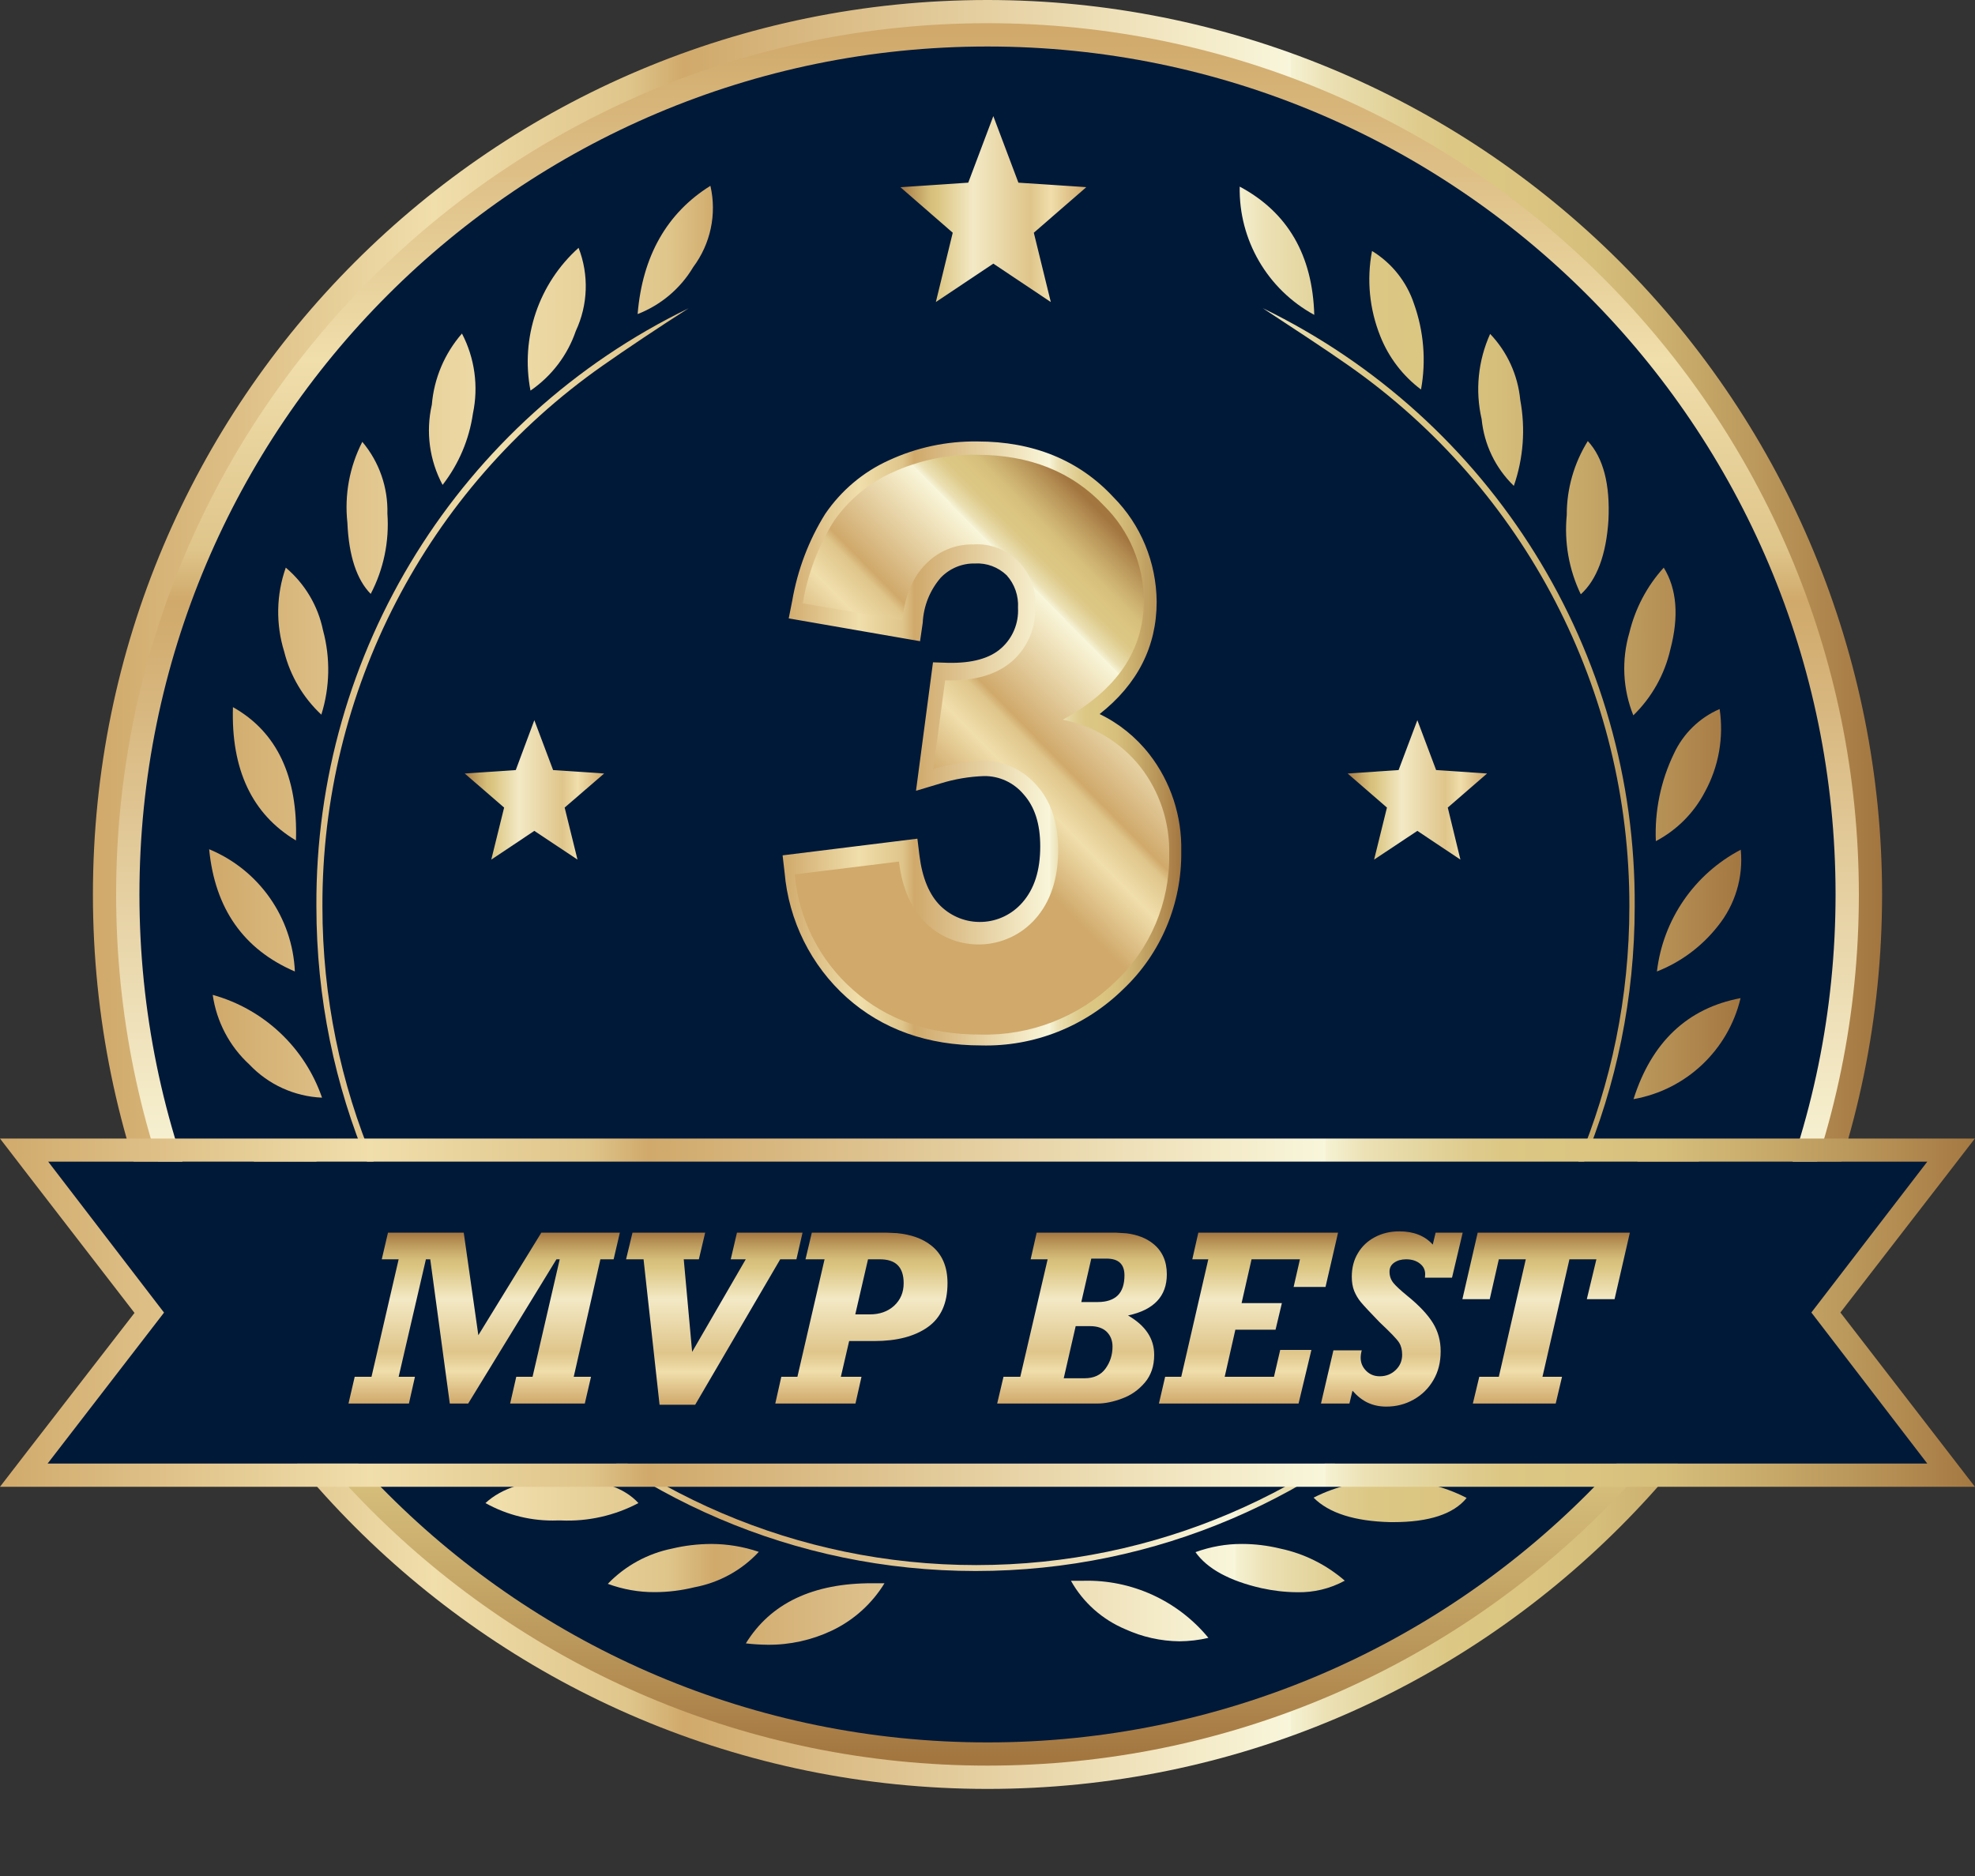 <?xml version="1.0" encoding="UTF-8"?>
<svg width="20px" height="19px" viewBox="0 0 20 19" version="1.1" xmlns="http://www.w3.org/2000/svg" xmlns:xlink="http://www.w3.org/1999/xlink">
    <rect x="0" y="0" width="20" height="19" fill="#333333" stroke="none"/>
    <title>Group</title>
    <defs>
        <linearGradient x1="-0.022%" y1="50.003%" x2="99.983%" y2="50.003%" id="linearGradient-1">
            <stop stop-color="#D0A96B" offset="0%"></stop>
            <stop stop-color="#F0DEAB" offset="19%"></stop>
            <stop stop-color="#DFC58A" offset="30%"></stop>
            <stop stop-color="#D0A96B" offset="33%"></stop>
            <stop stop-color="#F3E9C5" offset="61%"></stop>
            <stop stop-color="#F8F6DB" offset="67%"></stop>
            <stop stop-color="#F5F2D3" offset="67%"></stop>
            <stop stop-color="#ECE1B5" offset="69%"></stop>
            <stop stop-color="#E4D59E" offset="72%"></stop>
            <stop stop-color="#DFCC8E" offset="74%"></stop>
            <stop stop-color="#DCC784" offset="76%"></stop>
            <stop stop-color="#DBC581" offset="80%"></stop>
            <stop stop-color="#D6BE7B" offset="84%"></stop>
            <stop stop-color="#C8AB6B" offset="89%"></stop>
            <stop stop-color="#B28B51" offset="96%"></stop>
            <stop stop-color="#A37640" offset="100%"></stop>
        </linearGradient>
        <linearGradient x1="49.98%" y1="0.001%" x2="49.98%" y2="100.005%" id="linearGradient-2">
            <stop stop-color="#D0A96B" offset="0%"></stop>
            <stop stop-color="#F0DEAB" offset="19%"></stop>
            <stop stop-color="#DFC58A" offset="30%"></stop>
            <stop stop-color="#D0A96B" offset="33%"></stop>
            <stop stop-color="#F3E9C5" offset="61%"></stop>
            <stop stop-color="#F8F6DB" offset="67%"></stop>
            <stop stop-color="#F5F2D3" offset="67%"></stop>
            <stop stop-color="#ECE1B5" offset="69%"></stop>
            <stop stop-color="#E4D59E" offset="72%"></stop>
            <stop stop-color="#DFCC8E" offset="74%"></stop>
            <stop stop-color="#DCC784" offset="76%"></stop>
            <stop stop-color="#DBC581" offset="80%"></stop>
            <stop stop-color="#D6BE7B" offset="84%"></stop>
            <stop stop-color="#C8AB6B" offset="89%"></stop>
            <stop stop-color="#B28B51" offset="96%"></stop>
            <stop stop-color="#A37640" offset="100%"></stop>
        </linearGradient>
        <linearGradient x1="-3183.228%" y1="50.086%" x2="410.737%" y2="50.086%" id="linearGradient-3">
            <stop stop-color="#D0A96B" offset="0%"></stop>
            <stop stop-color="#F0DEAB" offset="19%"></stop>
            <stop stop-color="#DFC58A" offset="30%"></stop>
            <stop stop-color="#D0A96B" offset="33%"></stop>
            <stop stop-color="#F3E9C5" offset="61%"></stop>
            <stop stop-color="#F8F6DB" offset="67%"></stop>
            <stop stop-color="#F5F2D3" offset="67%"></stop>
            <stop stop-color="#ECE1B5" offset="69%"></stop>
            <stop stop-color="#E4D59E" offset="72%"></stop>
            <stop stop-color="#DFCC8E" offset="74%"></stop>
            <stop stop-color="#DCC784" offset="76%"></stop>
            <stop stop-color="#DBC581" offset="80%"></stop>
            <stop stop-color="#D6BE7B" offset="84%"></stop>
            <stop stop-color="#C8AB6B" offset="89%"></stop>
            <stop stop-color="#B28B51" offset="96%"></stop>
            <stop stop-color="#A37640" offset="100%"></stop>
        </linearGradient>
        <linearGradient x1="-2211.317%" y1="50%" x2="130.707%" y2="50%" id="linearGradient-4">
            <stop stop-color="#D0A96B" offset="0%"></stop>
            <stop stop-color="#F0DEAB" offset="19%"></stop>
            <stop stop-color="#DFC58A" offset="30%"></stop>
            <stop stop-color="#D0A96B" offset="33%"></stop>
            <stop stop-color="#F3E9C5" offset="61%"></stop>
            <stop stop-color="#F8F6DB" offset="67%"></stop>
            <stop stop-color="#F5F2D3" offset="67%"></stop>
            <stop stop-color="#ECE1B5" offset="69%"></stop>
            <stop stop-color="#E4D59E" offset="72%"></stop>
            <stop stop-color="#DFCC8E" offset="74%"></stop>
            <stop stop-color="#DCC784" offset="76%"></stop>
            <stop stop-color="#DBC581" offset="80%"></stop>
            <stop stop-color="#D6BE7B" offset="84%"></stop>
            <stop stop-color="#C8AB6B" offset="89%"></stop>
            <stop stop-color="#B28B51" offset="96%"></stop>
            <stop stop-color="#A37640" offset="100%"></stop>
        </linearGradient>
        <linearGradient x1="-2757.871%" y1="50%" x2="227.835%" y2="50%" id="linearGradient-5">
            <stop stop-color="#D0A96B" offset="0%"></stop>
            <stop stop-color="#F0DEAB" offset="19%"></stop>
            <stop stop-color="#DFC58A" offset="30%"></stop>
            <stop stop-color="#D0A96B" offset="33%"></stop>
            <stop stop-color="#F3E9C5" offset="61%"></stop>
            <stop stop-color="#F8F6DB" offset="67%"></stop>
            <stop stop-color="#F5F2D3" offset="67%"></stop>
            <stop stop-color="#ECE1B5" offset="69%"></stop>
            <stop stop-color="#E4D59E" offset="72%"></stop>
            <stop stop-color="#DFCC8E" offset="74%"></stop>
            <stop stop-color="#DCC784" offset="76%"></stop>
            <stop stop-color="#DBC581" offset="80%"></stop>
            <stop stop-color="#D6BE7B" offset="84%"></stop>
            <stop stop-color="#C8AB6B" offset="89%"></stop>
            <stop stop-color="#B28B51" offset="96%"></stop>
            <stop stop-color="#A37640" offset="100%"></stop>
        </linearGradient>
        <linearGradient x1="-1716.169%" y1="50%" x2="99.901%" y2="50%" id="linearGradient-6">
            <stop stop-color="#D0A96B" offset="0%"></stop>
            <stop stop-color="#F0DEAB" offset="19%"></stop>
            <stop stop-color="#DFC58A" offset="30%"></stop>
            <stop stop-color="#D0A96B" offset="33%"></stop>
            <stop stop-color="#F3E9C5" offset="61%"></stop>
            <stop stop-color="#F8F6DB" offset="67%"></stop>
            <stop stop-color="#F5F2D3" offset="67%"></stop>
            <stop stop-color="#ECE1B5" offset="69%"></stop>
            <stop stop-color="#E4D59E" offset="72%"></stop>
            <stop stop-color="#DFCC8E" offset="74%"></stop>
            <stop stop-color="#DCC784" offset="76%"></stop>
            <stop stop-color="#DBC581" offset="80%"></stop>
            <stop stop-color="#D6BE7B" offset="84%"></stop>
            <stop stop-color="#C8AB6B" offset="89%"></stop>
            <stop stop-color="#B28B51" offset="96%"></stop>
            <stop stop-color="#A37640" offset="100%"></stop>
        </linearGradient>
        <linearGradient x1="-2133.755%" y1="49.857%" x2="683.692%" y2="49.857%" id="linearGradient-7">
            <stop stop-color="#D0A96B" offset="0%"></stop>
            <stop stop-color="#F0DEAB" offset="19%"></stop>
            <stop stop-color="#DFC58A" offset="30%"></stop>
            <stop stop-color="#D0A96B" offset="33%"></stop>
            <stop stop-color="#F3E9C5" offset="61%"></stop>
            <stop stop-color="#F8F6DB" offset="67%"></stop>
            <stop stop-color="#F5F2D3" offset="67%"></stop>
            <stop stop-color="#ECE1B5" offset="69%"></stop>
            <stop stop-color="#E4D59E" offset="72%"></stop>
            <stop stop-color="#DFCC8E" offset="74%"></stop>
            <stop stop-color="#DCC784" offset="76%"></stop>
            <stop stop-color="#DBC581" offset="80%"></stop>
            <stop stop-color="#D6BE7B" offset="84%"></stop>
            <stop stop-color="#C8AB6B" offset="89%"></stop>
            <stop stop-color="#B28B51" offset="96%"></stop>
            <stop stop-color="#A37640" offset="100%"></stop>
        </linearGradient>
        <linearGradient x1="-1382.912%" y1="49.949%" x2="672.641%" y2="49.949%" id="linearGradient-8">
            <stop stop-color="#D0A96B" offset="0%"></stop>
            <stop stop-color="#F0DEAB" offset="19%"></stop>
            <stop stop-color="#DFC58A" offset="30%"></stop>
            <stop stop-color="#D0A96B" offset="33%"></stop>
            <stop stop-color="#F3E9C5" offset="61%"></stop>
            <stop stop-color="#F8F6DB" offset="67%"></stop>
            <stop stop-color="#F5F2D3" offset="67%"></stop>
            <stop stop-color="#ECE1B5" offset="69%"></stop>
            <stop stop-color="#E4D59E" offset="72%"></stop>
            <stop stop-color="#DFCC8E" offset="74%"></stop>
            <stop stop-color="#DCC784" offset="76%"></stop>
            <stop stop-color="#DBC581" offset="80%"></stop>
            <stop stop-color="#D6BE7B" offset="84%"></stop>
            <stop stop-color="#C8AB6B" offset="89%"></stop>
            <stop stop-color="#B28B51" offset="96%"></stop>
            <stop stop-color="#A37640" offset="100%"></stop>
        </linearGradient>
        <linearGradient x1="-2829.98%" y1="49.652%" x2="586.154%" y2="49.652%" id="linearGradient-9">
            <stop stop-color="#D0A96B" offset="0%"></stop>
            <stop stop-color="#F0DEAB" offset="19%"></stop>
            <stop stop-color="#DFC58A" offset="30%"></stop>
            <stop stop-color="#D0A96B" offset="33%"></stop>
            <stop stop-color="#F3E9C5" offset="61%"></stop>
            <stop stop-color="#F8F6DB" offset="67%"></stop>
            <stop stop-color="#F5F2D3" offset="67%"></stop>
            <stop stop-color="#ECE1B5" offset="69%"></stop>
            <stop stop-color="#E4D59E" offset="72%"></stop>
            <stop stop-color="#DFCC8E" offset="74%"></stop>
            <stop stop-color="#DCC784" offset="76%"></stop>
            <stop stop-color="#DBC581" offset="80%"></stop>
            <stop stop-color="#D6BE7B" offset="84%"></stop>
            <stop stop-color="#C8AB6B" offset="89%"></stop>
            <stop stop-color="#B28B51" offset="96%"></stop>
            <stop stop-color="#A37640" offset="100%"></stop>
        </linearGradient>
        <linearGradient x1="-1116.167%" y1="49.919%" x2="125.589%" y2="49.919%" id="linearGradient-10">
            <stop stop-color="#D0A96B" offset="0%"></stop>
            <stop stop-color="#F0DEAB" offset="19%"></stop>
            <stop stop-color="#DFC58A" offset="30%"></stop>
            <stop stop-color="#D0A96B" offset="33%"></stop>
            <stop stop-color="#F3E9C5" offset="61%"></stop>
            <stop stop-color="#F8F6DB" offset="67%"></stop>
            <stop stop-color="#F5F2D3" offset="67%"></stop>
            <stop stop-color="#ECE1B5" offset="69%"></stop>
            <stop stop-color="#E4D59E" offset="72%"></stop>
            <stop stop-color="#DFCC8E" offset="74%"></stop>
            <stop stop-color="#DCC784" offset="76%"></stop>
            <stop stop-color="#DBC581" offset="80%"></stop>
            <stop stop-color="#D6BE7B" offset="84%"></stop>
            <stop stop-color="#C8AB6B" offset="89%"></stop>
            <stop stop-color="#B28B51" offset="96%"></stop>
            <stop stop-color="#A37640" offset="100%"></stop>
        </linearGradient>
        <linearGradient x1="-387.512%" y1="49.675%" x2="718.112%" y2="49.675%" id="linearGradient-11">
            <stop stop-color="#D0A96B" offset="0%"></stop>
            <stop stop-color="#F0DEAB" offset="19%"></stop>
            <stop stop-color="#DFC58A" offset="30%"></stop>
            <stop stop-color="#D0A96B" offset="33%"></stop>
            <stop stop-color="#F3E9C5" offset="61%"></stop>
            <stop stop-color="#F8F6DB" offset="67%"></stop>
            <stop stop-color="#F5F2D3" offset="67%"></stop>
            <stop stop-color="#ECE1B5" offset="69%"></stop>
            <stop stop-color="#E4D59E" offset="72%"></stop>
            <stop stop-color="#DFCC8E" offset="74%"></stop>
            <stop stop-color="#DCC784" offset="76%"></stop>
            <stop stop-color="#DBC581" offset="80%"></stop>
            <stop stop-color="#D6BE7B" offset="84%"></stop>
            <stop stop-color="#C8AB6B" offset="89%"></stop>
            <stop stop-color="#B28B51" offset="96%"></stop>
            <stop stop-color="#A37640" offset="100%"></stop>
        </linearGradient>
        <linearGradient x1="-8.168%" y1="50.005%" x2="108.077%" y2="50.005%" id="linearGradient-12">
            <stop stop-color="#D0A96B" offset="0%"></stop>
            <stop stop-color="#F0DEAB" offset="19%"></stop>
            <stop stop-color="#DFC58A" offset="30%"></stop>
            <stop stop-color="#D0A96B" offset="33%"></stop>
            <stop stop-color="#F3E9C5" offset="61%"></stop>
            <stop stop-color="#F8F6DB" offset="67%"></stop>
            <stop stop-color="#F5F2D3" offset="67%"></stop>
            <stop stop-color="#ECE1B5" offset="69%"></stop>
            <stop stop-color="#E4D59E" offset="72%"></stop>
            <stop stop-color="#DFCC8E" offset="74%"></stop>
            <stop stop-color="#DCC784" offset="76%"></stop>
            <stop stop-color="#DBC581" offset="80%"></stop>
            <stop stop-color="#D6BE7B" offset="84%"></stop>
            <stop stop-color="#C8AB6B" offset="89%"></stop>
            <stop stop-color="#B28B51" offset="96%"></stop>
            <stop stop-color="#A37640" offset="100%"></stop>
        </linearGradient>
        <linearGradient x1="-264.217%" y1="50.135%" x2="750.481%" y2="50.135%" id="linearGradient-13">
            <stop stop-color="#D0A96B" offset="0%"></stop>
            <stop stop-color="#F0DEAB" offset="19%"></stop>
            <stop stop-color="#DFC58A" offset="30%"></stop>
            <stop stop-color="#D0A96B" offset="33%"></stop>
            <stop stop-color="#F3E9C5" offset="61%"></stop>
            <stop stop-color="#F8F6DB" offset="67%"></stop>
            <stop stop-color="#F5F2D3" offset="67%"></stop>
            <stop stop-color="#ECE1B5" offset="69%"></stop>
            <stop stop-color="#E4D59E" offset="72%"></stop>
            <stop stop-color="#DFCC8E" offset="74%"></stop>
            <stop stop-color="#DCC784" offset="76%"></stop>
            <stop stop-color="#DBC581" offset="80%"></stop>
            <stop stop-color="#D6BE7B" offset="84%"></stop>
            <stop stop-color="#C8AB6B" offset="89%"></stop>
            <stop stop-color="#B28B51" offset="96%"></stop>
            <stop stop-color="#A37640" offset="100%"></stop>
        </linearGradient>
        <linearGradient x1="-118.929%" y1="50.043%" x2="916.607%" y2="50.043%" id="linearGradient-14">
            <stop stop-color="#D0A96B" offset="0%"></stop>
            <stop stop-color="#F0DEAB" offset="19%"></stop>
            <stop stop-color="#DFC58A" offset="30%"></stop>
            <stop stop-color="#D0A96B" offset="33%"></stop>
            <stop stop-color="#F3E9C5" offset="61%"></stop>
            <stop stop-color="#F8F6DB" offset="67%"></stop>
            <stop stop-color="#F5F2D3" offset="67%"></stop>
            <stop stop-color="#ECE1B5" offset="69%"></stop>
            <stop stop-color="#E4D59E" offset="72%"></stop>
            <stop stop-color="#DFCC8E" offset="74%"></stop>
            <stop stop-color="#DCC784" offset="76%"></stop>
            <stop stop-color="#DBC581" offset="80%"></stop>
            <stop stop-color="#D6BE7B" offset="84%"></stop>
            <stop stop-color="#C8AB6B" offset="89%"></stop>
            <stop stop-color="#B28B51" offset="96%"></stop>
            <stop stop-color="#A37640" offset="100%"></stop>
        </linearGradient>
        <linearGradient x1="-626.801%" y1="50.487%" x2="487.32%" y2="50.487%" id="linearGradient-15">
            <stop stop-color="#D0A96B" offset="0%"></stop>
            <stop stop-color="#F0DEAB" offset="19%"></stop>
            <stop stop-color="#DFC58A" offset="30%"></stop>
            <stop stop-color="#D0A96B" offset="33%"></stop>
            <stop stop-color="#F3E9C5" offset="61%"></stop>
            <stop stop-color="#F8F6DB" offset="67%"></stop>
            <stop stop-color="#F5F2D3" offset="67%"></stop>
            <stop stop-color="#ECE1B5" offset="69%"></stop>
            <stop stop-color="#E4D59E" offset="72%"></stop>
            <stop stop-color="#DFCC8E" offset="74%"></stop>
            <stop stop-color="#DCC784" offset="76%"></stop>
            <stop stop-color="#DBC581" offset="80%"></stop>
            <stop stop-color="#D6BE7B" offset="84%"></stop>
            <stop stop-color="#C8AB6B" offset="89%"></stop>
            <stop stop-color="#B28B51" offset="96%"></stop>
            <stop stop-color="#A37640" offset="100%"></stop>
        </linearGradient>
        <linearGradient x1="-180.829%" y1="49.972%" x2="820.725%" y2="49.972%" id="linearGradient-16">
            <stop stop-color="#D0A96B" offset="0%"></stop>
            <stop stop-color="#F0DEAB" offset="19%"></stop>
            <stop stop-color="#DFC58A" offset="30%"></stop>
            <stop stop-color="#D0A96B" offset="33%"></stop>
            <stop stop-color="#F3E9C5" offset="61%"></stop>
            <stop stop-color="#F8F6DB" offset="67%"></stop>
            <stop stop-color="#F5F2D3" offset="67%"></stop>
            <stop stop-color="#ECE1B5" offset="69%"></stop>
            <stop stop-color="#E4D59E" offset="72%"></stop>
            <stop stop-color="#DFCC8E" offset="74%"></stop>
            <stop stop-color="#DCC784" offset="76%"></stop>
            <stop stop-color="#DBC581" offset="80%"></stop>
            <stop stop-color="#D6BE7B" offset="84%"></stop>
            <stop stop-color="#C8AB6B" offset="89%"></stop>
            <stop stop-color="#B28B51" offset="96%"></stop>
            <stop stop-color="#A37640" offset="100%"></stop>
        </linearGradient>
        <linearGradient x1="-1331.235%" y1="50%" x2="100.617%" y2="50%" id="linearGradient-17">
            <stop stop-color="#D0A96B" offset="0%"></stop>
            <stop stop-color="#F0DEAB" offset="19%"></stop>
            <stop stop-color="#DFC58A" offset="30%"></stop>
            <stop stop-color="#D0A96B" offset="33%"></stop>
            <stop stop-color="#F3E9C5" offset="61%"></stop>
            <stop stop-color="#F8F6DB" offset="67%"></stop>
            <stop stop-color="#F5F2D3" offset="67%"></stop>
            <stop stop-color="#ECE1B5" offset="69%"></stop>
            <stop stop-color="#E4D59E" offset="72%"></stop>
            <stop stop-color="#DFCC8E" offset="74%"></stop>
            <stop stop-color="#DCC784" offset="76%"></stop>
            <stop stop-color="#DBC581" offset="80%"></stop>
            <stop stop-color="#D6BE7B" offset="84%"></stop>
            <stop stop-color="#C8AB6B" offset="89%"></stop>
            <stop stop-color="#B28B51" offset="96%"></stop>
            <stop stop-color="#A37640" offset="100%"></stop>
        </linearGradient>
        <linearGradient x1="-943.881%" y1="50.901%" x2="164.914%" y2="50.901%" id="linearGradient-18">
            <stop stop-color="#D0A96B" offset="0%"></stop>
            <stop stop-color="#F0DEAB" offset="19%"></stop>
            <stop stop-color="#DFC58A" offset="30%"></stop>
            <stop stop-color="#D0A96B" offset="33%"></stop>
            <stop stop-color="#F3E9C5" offset="61%"></stop>
            <stop stop-color="#F8F6DB" offset="67%"></stop>
            <stop stop-color="#F5F2D3" offset="67%"></stop>
            <stop stop-color="#ECE1B5" offset="69%"></stop>
            <stop stop-color="#E4D59E" offset="72%"></stop>
            <stop stop-color="#DFCC8E" offset="74%"></stop>
            <stop stop-color="#DCC784" offset="76%"></stop>
            <stop stop-color="#DBC581" offset="80%"></stop>
            <stop stop-color="#D6BE7B" offset="84%"></stop>
            <stop stop-color="#C8AB6B" offset="89%"></stop>
            <stop stop-color="#B28B51" offset="96%"></stop>
            <stop stop-color="#A37640" offset="100%"></stop>
        </linearGradient>
        <linearGradient x1="-660.885%" y1="49.973%" x2="365.487%" y2="49.973%" id="linearGradient-19">
            <stop stop-color="#D0A96B" offset="0%"></stop>
            <stop stop-color="#F0DEAB" offset="19%"></stop>
            <stop stop-color="#DFC58A" offset="30%"></stop>
            <stop stop-color="#D0A96B" offset="33%"></stop>
            <stop stop-color="#F3E9C5" offset="61%"></stop>
            <stop stop-color="#F8F6DB" offset="67%"></stop>
            <stop stop-color="#F5F2D3" offset="67%"></stop>
            <stop stop-color="#ECE1B5" offset="69%"></stop>
            <stop stop-color="#E4D59E" offset="72%"></stop>
            <stop stop-color="#DFCC8E" offset="74%"></stop>
            <stop stop-color="#DCC784" offset="76%"></stop>
            <stop stop-color="#DBC581" offset="80%"></stop>
            <stop stop-color="#D6BE7B" offset="84%"></stop>
            <stop stop-color="#C8AB6B" offset="89%"></stop>
            <stop stop-color="#B28B51" offset="96%"></stop>
            <stop stop-color="#A37640" offset="100%"></stop>
        </linearGradient>
        <linearGradient x1="-722.107%" y1="49.94%" x2="279.447%" y2="49.94%" id="linearGradient-20">
            <stop stop-color="#D0A96B" offset="0%"></stop>
            <stop stop-color="#F0DEAB" offset="19%"></stop>
            <stop stop-color="#DFC58A" offset="30%"></stop>
            <stop stop-color="#D0A96B" offset="33%"></stop>
            <stop stop-color="#F3E9C5" offset="61%"></stop>
            <stop stop-color="#F8F6DB" offset="67%"></stop>
            <stop stop-color="#F5F2D3" offset="67%"></stop>
            <stop stop-color="#ECE1B5" offset="69%"></stop>
            <stop stop-color="#E4D59E" offset="72%"></stop>
            <stop stop-color="#DFCC8E" offset="74%"></stop>
            <stop stop-color="#DCC784" offset="76%"></stop>
            <stop stop-color="#DBC581" offset="80%"></stop>
            <stop stop-color="#D6BE7B" offset="84%"></stop>
            <stop stop-color="#C8AB6B" offset="89%"></stop>
            <stop stop-color="#B28B51" offset="96%"></stop>
            <stop stop-color="#A37640" offset="100%"></stop>
        </linearGradient>
        <linearGradient x1="-817.542%" y1="49.86%" x2="215.227%" y2="49.86%" id="linearGradient-21">
            <stop stop-color="#D0A96B" offset="0%"></stop>
            <stop stop-color="#F0DEAB" offset="19%"></stop>
            <stop stop-color="#DFC58A" offset="30%"></stop>
            <stop stop-color="#D0A96B" offset="33%"></stop>
            <stop stop-color="#F3E9C5" offset="61%"></stop>
            <stop stop-color="#F8F6DB" offset="67%"></stop>
            <stop stop-color="#F5F2D3" offset="67%"></stop>
            <stop stop-color="#ECE1B5" offset="69%"></stop>
            <stop stop-color="#E4D59E" offset="72%"></stop>
            <stop stop-color="#DFCC8E" offset="74%"></stop>
            <stop stop-color="#DCC784" offset="76%"></stop>
            <stop stop-color="#DBC581" offset="80%"></stop>
            <stop stop-color="#D6BE7B" offset="84%"></stop>
            <stop stop-color="#C8AB6B" offset="89%"></stop>
            <stop stop-color="#B28B51" offset="96%"></stop>
            <stop stop-color="#A37640" offset="100%"></stop>
        </linearGradient>
        <linearGradient x1="-3.628%" y1="50%" x2="1398.791%" y2="50%" id="linearGradient-22">
            <stop stop-color="#D0A96B" offset="0%"></stop>
            <stop stop-color="#F0DEAB" offset="19%"></stop>
            <stop stop-color="#DFC58A" offset="30%"></stop>
            <stop stop-color="#D0A96B" offset="33%"></stop>
            <stop stop-color="#F3E9C5" offset="61%"></stop>
            <stop stop-color="#F8F6DB" offset="67%"></stop>
            <stop stop-color="#F5F2D3" offset="67%"></stop>
            <stop stop-color="#ECE1B5" offset="69%"></stop>
            <stop stop-color="#E4D59E" offset="72%"></stop>
            <stop stop-color="#DFCC8E" offset="74%"></stop>
            <stop stop-color="#DCC784" offset="76%"></stop>
            <stop stop-color="#DBC581" offset="80%"></stop>
            <stop stop-color="#D6BE7B" offset="84%"></stop>
            <stop stop-color="#C8AB6B" offset="89%"></stop>
            <stop stop-color="#B28B51" offset="96%"></stop>
            <stop stop-color="#A37640" offset="100%"></stop>
        </linearGradient>
        <linearGradient x1="-472.173%" y1="50%" x2="2814.82%" y2="50%" id="linearGradient-23">
            <stop stop-color="#D0A96B" offset="0%"></stop>
            <stop stop-color="#F0DEAB" offset="19%"></stop>
            <stop stop-color="#DFC58A" offset="30%"></stop>
            <stop stop-color="#D0A96B" offset="33%"></stop>
            <stop stop-color="#F3E9C5" offset="61%"></stop>
            <stop stop-color="#F8F6DB" offset="67%"></stop>
            <stop stop-color="#F5F2D3" offset="67%"></stop>
            <stop stop-color="#ECE1B5" offset="69%"></stop>
            <stop stop-color="#E4D59E" offset="72%"></stop>
            <stop stop-color="#DFCC8E" offset="74%"></stop>
            <stop stop-color="#DCC784" offset="76%"></stop>
            <stop stop-color="#DBC581" offset="80%"></stop>
            <stop stop-color="#D6BE7B" offset="84%"></stop>
            <stop stop-color="#C8AB6B" offset="89%"></stop>
            <stop stop-color="#B28B51" offset="96%"></stop>
            <stop stop-color="#A37640" offset="100%"></stop>
        </linearGradient>
        <linearGradient x1="-138.771%" y1="49.955%" x2="2923.666%" y2="49.955%" id="linearGradient-24">
            <stop stop-color="#D0A96B" offset="0%"></stop>
            <stop stop-color="#F0DEAB" offset="19%"></stop>
            <stop stop-color="#DFC58A" offset="30%"></stop>
            <stop stop-color="#D0A96B" offset="33%"></stop>
            <stop stop-color="#F3E9C5" offset="61%"></stop>
            <stop stop-color="#F8F6DB" offset="67%"></stop>
            <stop stop-color="#F5F2D3" offset="67%"></stop>
            <stop stop-color="#ECE1B5" offset="69%"></stop>
            <stop stop-color="#E4D59E" offset="72%"></stop>
            <stop stop-color="#DFCC8E" offset="74%"></stop>
            <stop stop-color="#DCC784" offset="76%"></stop>
            <stop stop-color="#DBC581" offset="80%"></stop>
            <stop stop-color="#D6BE7B" offset="84%"></stop>
            <stop stop-color="#C8AB6B" offset="89%"></stop>
            <stop stop-color="#B28B51" offset="96%"></stop>
            <stop stop-color="#A37640" offset="100%"></stop>
        </linearGradient>
        <linearGradient x1="-333.955%" y1="49.957%" x2="3380.877%" y2="49.957%" id="linearGradient-25">
            <stop stop-color="#D0A96B" offset="0%"></stop>
            <stop stop-color="#F0DEAB" offset="19%"></stop>
            <stop stop-color="#DFC58A" offset="30%"></stop>
            <stop stop-color="#D0A96B" offset="33%"></stop>
            <stop stop-color="#F3E9C5" offset="61%"></stop>
            <stop stop-color="#F8F6DB" offset="67%"></stop>
            <stop stop-color="#F5F2D3" offset="67%"></stop>
            <stop stop-color="#ECE1B5" offset="69%"></stop>
            <stop stop-color="#E4D59E" offset="72%"></stop>
            <stop stop-color="#DFCC8E" offset="74%"></stop>
            <stop stop-color="#DCC784" offset="76%"></stop>
            <stop stop-color="#DBC581" offset="80%"></stop>
            <stop stop-color="#D6BE7B" offset="84%"></stop>
            <stop stop-color="#C8AB6B" offset="89%"></stop>
            <stop stop-color="#B28B51" offset="96%"></stop>
            <stop stop-color="#A37640" offset="100%"></stop>
        </linearGradient>
        <linearGradient x1="-549.404%" y1="49.954%" x2="2089.986%" y2="49.954%" id="linearGradient-26">
            <stop stop-color="#D0A96B" offset="0%"></stop>
            <stop stop-color="#F0DEAB" offset="19%"></stop>
            <stop stop-color="#DFC58A" offset="30%"></stop>
            <stop stop-color="#D0A96B" offset="33%"></stop>
            <stop stop-color="#F3E9C5" offset="61%"></stop>
            <stop stop-color="#F8F6DB" offset="67%"></stop>
            <stop stop-color="#F5F2D3" offset="67%"></stop>
            <stop stop-color="#ECE1B5" offset="69%"></stop>
            <stop stop-color="#E4D59E" offset="72%"></stop>
            <stop stop-color="#DFCC8E" offset="74%"></stop>
            <stop stop-color="#DCC784" offset="76%"></stop>
            <stop stop-color="#DBC581" offset="80%"></stop>
            <stop stop-color="#D6BE7B" offset="84%"></stop>
            <stop stop-color="#C8AB6B" offset="89%"></stop>
            <stop stop-color="#B28B51" offset="96%"></stop>
            <stop stop-color="#A37640" offset="100%"></stop>
        </linearGradient>
        <linearGradient x1="-569.637%" y1="49.949%" x2="1465.685%" y2="49.949%" id="linearGradient-27">
            <stop stop-color="#D0A96B" offset="0%"></stop>
            <stop stop-color="#F0DEAB" offset="19%"></stop>
            <stop stop-color="#DFC58A" offset="30%"></stop>
            <stop stop-color="#D0A96B" offset="33%"></stop>
            <stop stop-color="#F3E9C5" offset="61%"></stop>
            <stop stop-color="#F8F6DB" offset="67%"></stop>
            <stop stop-color="#F5F2D3" offset="67%"></stop>
            <stop stop-color="#ECE1B5" offset="69%"></stop>
            <stop stop-color="#E4D59E" offset="72%"></stop>
            <stop stop-color="#DFCC8E" offset="74%"></stop>
            <stop stop-color="#DCC784" offset="76%"></stop>
            <stop stop-color="#DBC581" offset="80%"></stop>
            <stop stop-color="#D6BE7B" offset="84%"></stop>
            <stop stop-color="#C8AB6B" offset="89%"></stop>
            <stop stop-color="#B28B51" offset="96%"></stop>
            <stop stop-color="#A37640" offset="100%"></stop>
        </linearGradient>
        <linearGradient x1="-0.462%" y1="49.946%" x2="1786.595%" y2="49.946%" id="linearGradient-28">
            <stop stop-color="#D0A96B" offset="0%"></stop>
            <stop stop-color="#F0DEAB" offset="19%"></stop>
            <stop stop-color="#DFC58A" offset="30%"></stop>
            <stop stop-color="#D0A96B" offset="33%"></stop>
            <stop stop-color="#F3E9C5" offset="61%"></stop>
            <stop stop-color="#F8F6DB" offset="67%"></stop>
            <stop stop-color="#F5F2D3" offset="67%"></stop>
            <stop stop-color="#ECE1B5" offset="69%"></stop>
            <stop stop-color="#E4D59E" offset="72%"></stop>
            <stop stop-color="#DFCC8E" offset="74%"></stop>
            <stop stop-color="#DCC784" offset="76%"></stop>
            <stop stop-color="#DBC581" offset="80%"></stop>
            <stop stop-color="#D6BE7B" offset="84%"></stop>
            <stop stop-color="#C8AB6B" offset="89%"></stop>
            <stop stop-color="#B28B51" offset="96%"></stop>
            <stop stop-color="#A37640" offset="100%"></stop>
        </linearGradient>
        <linearGradient x1="-26.168%" y1="50.081%" x2="1178.193%" y2="50.081%" id="linearGradient-29">
            <stop stop-color="#D0A96B" offset="0%"></stop>
            <stop stop-color="#F0DEAB" offset="19%"></stop>
            <stop stop-color="#DFC58A" offset="30%"></stop>
            <stop stop-color="#D0A96B" offset="33%"></stop>
            <stop stop-color="#F3E9C5" offset="61%"></stop>
            <stop stop-color="#F8F6DB" offset="67%"></stop>
            <stop stop-color="#F5F2D3" offset="67%"></stop>
            <stop stop-color="#ECE1B5" offset="69%"></stop>
            <stop stop-color="#E4D59E" offset="72%"></stop>
            <stop stop-color="#DFCC8E" offset="74%"></stop>
            <stop stop-color="#DCC784" offset="76%"></stop>
            <stop stop-color="#DBC581" offset="80%"></stop>
            <stop stop-color="#D6BE7B" offset="84%"></stop>
            <stop stop-color="#C8AB6B" offset="89%"></stop>
            <stop stop-color="#B28B51" offset="96%"></stop>
            <stop stop-color="#A37640" offset="100%"></stop>
        </linearGradient>
        <linearGradient x1="-37.999%" y1="50.05%" x2="2383.043%" y2="50.05%" id="linearGradient-30">
            <stop stop-color="#D0A96B" offset="0%"></stop>
            <stop stop-color="#F0DEAB" offset="19%"></stop>
            <stop stop-color="#DFC58A" offset="30%"></stop>
            <stop stop-color="#D0A96B" offset="33%"></stop>
            <stop stop-color="#F3E9C5" offset="61%"></stop>
            <stop stop-color="#F8F6DB" offset="67%"></stop>
            <stop stop-color="#F5F2D3" offset="67%"></stop>
            <stop stop-color="#ECE1B5" offset="69%"></stop>
            <stop stop-color="#E4D59E" offset="72%"></stop>
            <stop stop-color="#DFCC8E" offset="74%"></stop>
            <stop stop-color="#DCC784" offset="76%"></stop>
            <stop stop-color="#DBC581" offset="80%"></stop>
            <stop stop-color="#D6BE7B" offset="84%"></stop>
            <stop stop-color="#C8AB6B" offset="89%"></stop>
            <stop stop-color="#B28B51" offset="96%"></stop>
            <stop stop-color="#A37640" offset="100%"></stop>
        </linearGradient>
        <linearGradient x1="-66.54%" y1="50.318%" x2="1035.932%" y2="50.318%" id="linearGradient-31">
            <stop stop-color="#D0A96B" offset="0%"></stop>
            <stop stop-color="#F0DEAB" offset="19%"></stop>
            <stop stop-color="#DFC58A" offset="30%"></stop>
            <stop stop-color="#D0A96B" offset="33%"></stop>
            <stop stop-color="#F3E9C5" offset="61%"></stop>
            <stop stop-color="#F8F6DB" offset="67%"></stop>
            <stop stop-color="#F5F2D3" offset="67%"></stop>
            <stop stop-color="#ECE1B5" offset="69%"></stop>
            <stop stop-color="#E4D59E" offset="72%"></stop>
            <stop stop-color="#DFCC8E" offset="74%"></stop>
            <stop stop-color="#DCC784" offset="76%"></stop>
            <stop stop-color="#DBC581" offset="80%"></stop>
            <stop stop-color="#D6BE7B" offset="84%"></stop>
            <stop stop-color="#C8AB6B" offset="89%"></stop>
            <stop stop-color="#B28B51" offset="96%"></stop>
            <stop stop-color="#A37640" offset="100%"></stop>
        </linearGradient>
        <linearGradient x1="-0.022%" y1="50.003%" x2="99.983%" y2="50.003%" id="linearGradient-32">
            <stop stop-color="#D0A96B" offset="0%"></stop>
            <stop stop-color="#F0DEAB" offset="19%"></stop>
            <stop stop-color="#DFC58A" offset="30%"></stop>
            <stop stop-color="#D0A96B" offset="33%"></stop>
            <stop stop-color="#F3E9C5" offset="61%"></stop>
            <stop stop-color="#F8F6DB" offset="67%"></stop>
            <stop stop-color="#F5F2D3" offset="67%"></stop>
            <stop stop-color="#ECE1B5" offset="69%"></stop>
            <stop stop-color="#E4D59E" offset="72%"></stop>
            <stop stop-color="#DFCC8E" offset="74%"></stop>
            <stop stop-color="#DCC784" offset="76%"></stop>
            <stop stop-color="#DBC581" offset="80%"></stop>
            <stop stop-color="#D6BE7B" offset="84%"></stop>
            <stop stop-color="#C8AB6B" offset="89%"></stop>
            <stop stop-color="#B28B51" offset="96%"></stop>
            <stop stop-color="#A37640" offset="100%"></stop>
        </linearGradient>
        <linearGradient x1="100%" y1="49.938%" x2="6.74299156e-13%" y2="49.938%" id="linearGradient-33">
            <stop stop-color="#D0A96B" offset="0%"></stop>
            <stop stop-color="#F0DEAB" offset="19%"></stop>
            <stop stop-color="#DFC58A" offset="30%"></stop>
            <stop stop-color="#F3E9C5" offset="61%"></stop>
            <stop stop-color="#DBC581" offset="80%"></stop>
            <stop stop-color="#D6BE7B" offset="84%"></stop>
            <stop stop-color="#C8AB6B" offset="89%"></stop>
            <stop stop-color="#B28B51" offset="96%"></stop>
            <stop stop-color="#A37640" offset="100%"></stop>
        </linearGradient>
        <linearGradient x1="-0.022%" y1="50.003%" x2="99.983%" y2="50.003%" id="linearGradient-34">
            <stop stop-color="#D0A96B" offset="0%"></stop>
            <stop stop-color="#F0DEAB" offset="19%"></stop>
            <stop stop-color="#DFC58A" offset="30%"></stop>
            <stop stop-color="#D0A96B" offset="33%"></stop>
            <stop stop-color="#F3E9C5" offset="61%"></stop>
            <stop stop-color="#F8F6DB" offset="67%"></stop>
            <stop stop-color="#F5F2D3" offset="67%"></stop>
            <stop stop-color="#ECE1B5" offset="69%"></stop>
            <stop stop-color="#E4D59E" offset="72%"></stop>
            <stop stop-color="#DFCC8E" offset="74%"></stop>
            <stop stop-color="#DCC784" offset="76%"></stop>
            <stop stop-color="#DBC581" offset="80%"></stop>
            <stop stop-color="#D6BE7B" offset="84%"></stop>
            <stop stop-color="#C8AB6B" offset="89%"></stop>
            <stop stop-color="#B28B51" offset="96%"></stop>
            <stop stop-color="#A37640" offset="100%"></stop>
        </linearGradient>
        <linearGradient x1="35.151%" y1="54.054%" x2="69.186%" y2="2%" id="linearGradient-35">
            <stop stop-color="#D0A96B" offset="0%"></stop>
            <stop stop-color="#F0DEAB" offset="19%"></stop>
            <stop stop-color="#DFC58A" offset="30%"></stop>
            <stop stop-color="#D0A96B" offset="33%"></stop>
            <stop stop-color="#F3E9C5" offset="61%"></stop>
            <stop stop-color="#F8F6DB" offset="67%"></stop>
            <stop stop-color="#F5F2D3" offset="67%"></stop>
            <stop stop-color="#ECE1B5" offset="69%"></stop>
            <stop stop-color="#E4D59E" offset="72%"></stop>
            <stop stop-color="#DFCC8E" offset="74%"></stop>
            <stop stop-color="#DCC784" offset="76%"></stop>
            <stop stop-color="#DBC581" offset="80%"></stop>
            <stop stop-color="#D6BE7B" offset="84%"></stop>
            <stop stop-color="#C8AB6B" offset="89%"></stop>
            <stop stop-color="#B28B51" offset="96%"></stop>
            <stop stop-color="#A37640" offset="100%"></stop>
        </linearGradient>
        <linearGradient x1="50%" y1="99.938%" x2="50%" y2="-0.062%" id="linearGradient-36">
            <stop stop-color="#D0A96B" offset="0%"></stop>
            <stop stop-color="#F0DEAB" offset="19%"></stop>
            <stop stop-color="#DFC58A" offset="30%"></stop>
            <stop stop-color="#F3E9C5" offset="61%"></stop>
            <stop stop-color="#DBC581" offset="80%"></stop>
            <stop stop-color="#D6BE7B" offset="84%"></stop>
            <stop stop-color="#C8AB6B" offset="89%"></stop>
            <stop stop-color="#B28B51" offset="96%"></stop>
            <stop stop-color="#A37640" offset="100%"></stop>
        </linearGradient>
        <linearGradient x1="50%" y1="99.938%" x2="50%" y2="-0.062%" id="linearGradient-37">
            <stop stop-color="#D0A96B" offset="0%"></stop>
            <stop stop-color="#F0DEAB" offset="19%"></stop>
            <stop stop-color="#DFC58A" offset="30%"></stop>
            <stop stop-color="#F3E9C5" offset="61%"></stop>
            <stop stop-color="#DBC581" offset="80%"></stop>
            <stop stop-color="#D6BE7B" offset="84%"></stop>
            <stop stop-color="#C8AB6B" offset="89%"></stop>
            <stop stop-color="#B28B51" offset="96%"></stop>
            <stop stop-color="#A37640" offset="100%"></stop>
        </linearGradient>
        <linearGradient x1="50%" y1="99.938%" x2="50%" y2="-0.062%" id="linearGradient-38">
            <stop stop-color="#D0A96B" offset="0%"></stop>
            <stop stop-color="#F0DEAB" offset="19%"></stop>
            <stop stop-color="#DFC58A" offset="30%"></stop>
            <stop stop-color="#F3E9C5" offset="61%"></stop>
            <stop stop-color="#DBC581" offset="80%"></stop>
            <stop stop-color="#D6BE7B" offset="84%"></stop>
            <stop stop-color="#C8AB6B" offset="89%"></stop>
            <stop stop-color="#B28B51" offset="96%"></stop>
            <stop stop-color="#A37640" offset="100%"></stop>
        </linearGradient>
        <linearGradient x1="50%" y1="99.938%" x2="50%" y2="-0.062%" id="linearGradient-39">
            <stop stop-color="#D0A96B" offset="0%"></stop>
            <stop stop-color="#F0DEAB" offset="19%"></stop>
            <stop stop-color="#DFC58A" offset="30%"></stop>
            <stop stop-color="#F3E9C5" offset="61%"></stop>
            <stop stop-color="#DBC581" offset="80%"></stop>
            <stop stop-color="#D6BE7B" offset="84%"></stop>
            <stop stop-color="#C8AB6B" offset="89%"></stop>
            <stop stop-color="#B28B51" offset="96%"></stop>
            <stop stop-color="#A37640" offset="100%"></stop>
        </linearGradient>
        <linearGradient x1="50%" y1="99.938%" x2="50%" y2="-0.062%" id="linearGradient-40">
            <stop stop-color="#D0A96B" offset="0%"></stop>
            <stop stop-color="#F0DEAB" offset="19%"></stop>
            <stop stop-color="#DFC58A" offset="30%"></stop>
            <stop stop-color="#F3E9C5" offset="61%"></stop>
            <stop stop-color="#DBC581" offset="80%"></stop>
            <stop stop-color="#D6BE7B" offset="84%"></stop>
            <stop stop-color="#C8AB6B" offset="89%"></stop>
            <stop stop-color="#B28B51" offset="96%"></stop>
            <stop stop-color="#A37640" offset="100%"></stop>
        </linearGradient>
        <linearGradient x1="50%" y1="99.938%" x2="50%" y2="-0.062%" id="linearGradient-41">
            <stop stop-color="#D0A96B" offset="0%"></stop>
            <stop stop-color="#F0DEAB" offset="19%"></stop>
            <stop stop-color="#DFC58A" offset="30%"></stop>
            <stop stop-color="#F3E9C5" offset="61%"></stop>
            <stop stop-color="#DBC581" offset="80%"></stop>
            <stop stop-color="#D6BE7B" offset="84%"></stop>
            <stop stop-color="#C8AB6B" offset="89%"></stop>
            <stop stop-color="#B28B51" offset="96%"></stop>
            <stop stop-color="#A37640" offset="100%"></stop>
        </linearGradient>
        <linearGradient x1="50%" y1="99.938%" x2="50%" y2="-0.062%" id="linearGradient-42">
            <stop stop-color="#D0A96B" offset="0%"></stop>
            <stop stop-color="#F0DEAB" offset="19%"></stop>
            <stop stop-color="#DFC58A" offset="30%"></stop>
            <stop stop-color="#F3E9C5" offset="61%"></stop>
            <stop stop-color="#DBC581" offset="80%"></stop>
            <stop stop-color="#D6BE7B" offset="84%"></stop>
            <stop stop-color="#C8AB6B" offset="89%"></stop>
            <stop stop-color="#B28B51" offset="96%"></stop>
            <stop stop-color="#A37640" offset="100%"></stop>
        </linearGradient>
    </defs>
    <g id="Symbols" stroke="none" stroke-width="1" fill="none" fill-rule="evenodd">
        <g id="Icon/MVP/3-Copy" fill-rule="nonzero">
            <g id="Group">
                <path d="M19.059,9.059 C19.059,14.062 15.003,18.118 10,18.118 C4.997,18.118 0.941,14.062 0.941,9.059 C0.941,4.056 4.997,0 10,0 C12.403,0 14.707,0.954 16.406,2.653 C18.104,4.352 19.059,6.656 19.059,9.059 Z" id="Path" fill="url(#linearGradient-1)"></path>
                <path d="M18.824,9.059 C18.824,13.932 14.873,17.882 10,17.882 C5.127,17.882 1.176,13.932 1.176,9.059 C1.176,4.186 5.127,0.235 10,0.235 C14.873,0.236 18.823,4.186 18.824,9.059 Z" id="Path" fill="url(#linearGradient-2)"></path>
                <path d="M18.588,9.059 C18.588,13.802 14.743,17.647 10,17.647 C5.257,17.647 1.412,13.802 1.412,9.059 C1.412,4.316 5.257,0.471 10,0.471 C14.743,0.471 18.588,4.316 18.588,9.059 Z" id="Path" fill="#001939"></path>
                <g id="Group-4" transform="translate(2.118, 1.882)">
                    <path d="M14.17,3.388 C14.188,3.025 14.119,2.756 13.961,2.585 C13.821,2.81 13.747,3.07 13.748,3.334 C13.721,3.61 13.77,3.888 13.89,4.137 C14.053,3.989 14.147,3.737 14.17,3.388 Z" id="Path" fill="url(#linearGradient-3)"></path>
                    <path d="M14.65,6.637 C14.863,6.525 15.037,6.35 15.148,6.136 C15.287,5.881 15.339,5.586 15.296,5.299 C15.092,5.387 14.927,5.548 14.833,5.751 C14.7,6.026 14.637,6.331 14.65,6.637 Z" id="Path" fill="url(#linearGradient-4)"></path>
                    <path d="M14.797,4.695 C14.885,4.361 14.863,4.082 14.73,3.867 C14.56,4.054 14.441,4.281 14.382,4.526 C14.301,4.802 14.315,5.097 14.422,5.363 C14.609,5.181 14.739,4.949 14.797,4.695 Z" id="Path" fill="url(#linearGradient-5)"></path>
                    <path d="M14.661,7.957 C14.903,7.862 15.115,7.704 15.276,7.5 C15.453,7.282 15.537,7.003 15.51,6.724 C15.041,6.969 14.723,7.431 14.661,7.957 Z" id="Path" fill="url(#linearGradient-6)"></path>
                    <path d="M12.272,2.063 C12.325,1.773 12.3,1.473 12.201,1.195 C12.127,0.972 11.976,0.782 11.776,0.66 C11.72,0.95 11.75,1.25 11.86,1.524 C11.945,1.738 12.088,1.925 12.272,2.063 L12.272,2.063 Z" id="Path" fill="url(#linearGradient-7)"></path>
                    <path d="M11.191,1.307 C11.174,0.705 10.924,0.269 10.436,0.008 C10.425,0.548 10.717,1.049 11.191,1.307 Z" id="Path" fill="url(#linearGradient-8)"></path>
                    <path d="M13.212,3.039 C13.309,2.759 13.331,2.46 13.277,2.169 C13.253,1.918 13.146,1.682 12.972,1.5 C12.85,1.77 12.819,2.074 12.886,2.363 C12.911,2.62 13.026,2.859 13.212,3.039 Z" id="Path" fill="url(#linearGradient-9)"></path>
                    <path d="M13.945,10.495 C14.579,10.43 14.999,10.153 15.194,9.67 C14.556,9.729 14.137,10.003 13.945,10.495 Z" id="Path" fill="url(#linearGradient-10)"></path>
                    <path d="M5.435,14.762 C5.509,14.771 5.583,14.775 5.657,14.776 C5.88,14.778 6.101,14.729 6.303,14.634 C6.525,14.529 6.711,14.362 6.839,14.153 C6.798,14.153 6.758,14.153 6.719,14.153 C6.113,14.151 5.685,14.356 5.435,14.762 Z" id="Path" fill="url(#linearGradient-11)"></path>
                    <path d="M14.436,7.299 C14.452,4.722 12.987,2.365 10.669,1.239 C10.953,1.425 11.317,1.664 11.54,1.821 C13.326,3.073 14.387,5.118 14.382,7.299 C14.382,10.977 11.416,13.969 7.768,13.969 C4.121,13.969 1.147,10.977 1.147,7.299 C1.14,5.119 2.2,3.073 3.985,1.821 C4.208,1.664 4.572,1.42 4.856,1.24 C2.537,2.365 1.071,4.722 1.086,7.299 C1.086,11.01 4.081,14.029 7.762,14.029 C11.443,14.029 14.436,11.01 14.436,7.299 Z" id="Path" fill="url(#linearGradient-12)"></path>
                    <path d="M5.566,13.835 C5.41,13.782 5.247,13.755 5.082,13.755 C4.949,13.756 4.817,13.771 4.688,13.802 C4.44,13.852 4.213,13.976 4.037,14.159 C4.189,14.215 4.35,14.244 4.512,14.243 C4.647,14.243 4.782,14.226 4.913,14.194 C5.164,14.147 5.393,14.022 5.566,13.835 L5.566,13.835 Z" id="Path" fill="url(#linearGradient-13)"></path>
                    <path d="M2.584,12.207 C2.473,12.181 2.359,12.167 2.245,12.165 C2.078,12.159 1.913,12.209 1.778,12.308 C1.974,12.48 2.216,12.59 2.474,12.624 C2.574,12.642 2.676,12.652 2.778,12.652 C2.951,12.654 3.122,12.615 3.277,12.539 C3.079,12.368 2.84,12.254 2.584,12.207 Z" id="Path" fill="url(#linearGradient-14)"></path>
                    <path d="M8.85,14.128 L8.727,14.128 C8.85,14.348 9.044,14.52 9.276,14.618 C9.449,14.697 9.636,14.739 9.826,14.741 C9.925,14.74 10.023,14.729 10.119,14.706 C9.808,14.328 9.339,14.114 8.85,14.128 Z" id="Path" fill="url(#linearGradient-15)"></path>
                    <path d="M3.63,13.103 L3.574,13.103 C3.223,13.103 2.962,13.189 2.798,13.341 C3.02,13.465 3.272,13.526 3.527,13.517 L3.564,13.517 C3.836,13.529 4.107,13.468 4.347,13.341 C4.2,13.181 3.961,13.103 3.63,13.103 Z" id="Path" fill="url(#linearGradient-16)"></path>
                    <path d="M14.424,9.25 C14.957,9.156 15.383,8.754 15.508,8.227 C14.971,8.328 14.607,8.672 14.424,9.25 Z" id="Path" fill="url(#linearGradient-17)"></path>
                    <path d="M13.741,11.147 C13.52,11.244 13.333,11.406 13.206,11.611 C13.261,11.611 13.315,11.611 13.367,11.611 C13.938,11.611 14.354,11.42 14.606,11.041 C14.513,11.026 14.42,11.017 14.326,11.017 C14.124,11.018 13.925,11.062 13.741,11.147 L13.741,11.147 Z" id="Path" fill="url(#linearGradient-18)"></path>
                    <path d="M10.459,13.755 C10.299,13.754 10.139,13.783 9.988,13.838 C10.107,14.006 10.331,14.129 10.657,14.203 C10.775,14.229 10.895,14.243 11.016,14.244 C11.185,14.248 11.352,14.208 11.5,14.127 C11.313,13.965 11.089,13.853 10.847,13.802 C10.72,13.771 10.59,13.755 10.459,13.755 L10.459,13.755 Z" id="Path" fill="url(#linearGradient-19)"></path>
                    <path d="M11.184,13.286 C11.338,13.442 11.599,13.525 11.96,13.534 L11.993,13.534 C12.353,13.534 12.603,13.452 12.734,13.289 C12.495,13.165 12.228,13.104 11.959,13.113 C11.69,13.104 11.424,13.164 11.184,13.286 L11.184,13.286 Z" id="Path" fill="url(#linearGradient-20)"></path>
                    <path d="M12.91,12.216 C12.666,12.254 12.443,12.377 12.28,12.564 C12.443,12.618 12.614,12.646 12.786,12.646 C12.91,12.645 13.034,12.632 13.155,12.607 C13.403,12.577 13.629,12.45 13.783,12.254 C13.626,12.2 13.462,12.173 13.296,12.173 C13.166,12.174 13.037,12.188 12.91,12.216 L12.91,12.216 Z" id="Path" fill="url(#linearGradient-21)"></path>
                    <path d="M1.143,9.235 C0.968,8.727 0.554,8.338 0.036,8.194 C0.075,8.465 0.206,8.715 0.408,8.9 C0.6,9.103 0.864,9.223 1.143,9.235 Z" id="Path" fill="url(#linearGradient-22)"></path>
                    <path d="M2.671,2.307 C2.729,2.032 2.69,1.745 2.56,1.496 C2.384,1.698 2.277,1.95 2.255,2.217 C2.192,2.492 2.231,2.781 2.364,3.029 C2.527,2.819 2.633,2.57 2.671,2.307 Z" id="Path" fill="url(#linearGradient-23)"></path>
                    <path d="M1.136,5.356 C1.223,5.079 1.229,4.782 1.153,4.501 C1.102,4.253 0.969,4.03 0.776,3.867 C0.679,4.141 0.674,4.44 0.76,4.718 C0.821,4.962 0.952,5.184 1.136,5.356 L1.136,5.356 Z" id="Path" fill="url(#linearGradient-24)"></path>
                    <path d="M1.636,4.133 C1.767,3.883 1.825,3.601 1.805,3.32 C1.812,3.054 1.722,2.796 1.551,2.593 C1.421,2.846 1.369,3.131 1.4,3.413 C1.414,3.748 1.495,3.99 1.636,4.133 Z" id="Path" fill="url(#linearGradient-25)"></path>
                    <path d="M3.713,1.47 C3.837,1.205 3.847,0.901 3.741,0.628 C3.336,0.991 3.151,1.54 3.254,2.074 C3.468,1.927 3.629,1.716 3.713,1.47 L3.713,1.47 Z" id="Path" fill="url(#linearGradient-26)"></path>
                    <path d="M4.902,0.823 C5.078,0.587 5.142,0.287 5.076,2.38329729e-15 C4.636,0.274 4.387,0.712 4.339,1.299 C4.575,1.207 4.773,1.04 4.902,0.823 Z" id="Path" fill="url(#linearGradient-27)"></path>
                    <path d="M0.868,7.957 C0.844,7.411 0.505,6.928 5.68267447e-14,6.719 C0.058,7.32 0.349,7.734 0.868,7.957 Z" id="Path" fill="url(#linearGradient-28)"></path>
                    <path d="M0.333,9.666 C0.559,10.165 0.991,10.443 1.622,10.497 C1.392,9.987 0.959,9.707 0.333,9.666 Z" id="Path" fill="url(#linearGradient-29)"></path>
                    <path d="M0.879,6.63 C0.9,5.982 0.685,5.529 0.241,5.28 C0.221,5.911 0.435,6.365 0.879,6.63 Z" id="Path" fill="url(#linearGradient-30)"></path>
                    <path d="M2.34,11.59 C2.082,11.236 1.673,11.025 1.235,11.019 C1.133,11.019 1.032,11.028 0.933,11.048 C1.049,11.247 1.233,11.398 1.45,11.475 C1.647,11.564 1.861,11.609 2.077,11.609 C2.165,11.61 2.253,11.604 2.34,11.59 Z" id="Path" fill="url(#linearGradient-31)"></path>
                </g>
                <g id="Group-5" transform="translate(0, 11.529)">
                    <polygon id="Path" fill="#001939" points="19.529 0.235 0.471 0.235 1.651 1.765 0.476 3.294 19.529 3.294 18.355 1.764"></polygon>
                    <path d="M19.517,0.236 L18.343,1.764 L19.517,3.294 L0.482,3.294 L1.661,1.765 L0.488,0.236 L19.517,0.236 M20,0.002 L0,0.002 L0.293,0.383 L1.362,1.768 L0.293,3.149 L0,3.529 L19.999,3.529 L19.706,3.149 L18.637,1.764 L19.706,0.381 L20,0 L20,0.002 Z" id="Shape" fill="url(#linearGradient-32)"></path>
                </g>
                <polygon id="Path" fill="url(#linearGradient-33)" points="10.059 1.176 10.313 1.85 11 1.896 10.469 2.357 10.641 3.059 10.059 2.67 9.477 3.059 9.648 2.357 9.118 1.896 9.805 1.85"></polygon>
                <polygon id="Path" fill="url(#linearGradient-33)" points="5.411 7.294 5.601 7.799 6.118 7.834 5.718 8.179 5.848 8.706 5.411 8.415 4.975 8.706 5.105 8.179 4.706 7.834 5.223 7.799"></polygon>
                <polygon id="Path" fill="url(#linearGradient-33)" points="14.353 7.294 14.543 7.799 15.059 7.834 14.661 8.179 14.789 8.706 14.353 8.415 13.915 8.706 14.045 8.179 13.647 7.834 14.163 7.799"></polygon>
                <g transform="translate(6.824, 4.471)" id="badge/number1">
                    <path d="M3.111,6.117 C2.57,6.117 2.112,5.954 1.752,5.633 C1.389,5.308 1.163,4.854 1.121,4.364 L1.101,4.192 L2.466,4.023 L2.487,4.195 C2.515,4.419 2.586,4.592 2.7,4.704 C2.813,4.814 2.965,4.873 3.122,4.866 C3.278,4.86 3.425,4.789 3.529,4.67 C3.65,4.532 3.71,4.346 3.71,4.101 C3.71,3.872 3.654,3.699 3.54,3.572 C3.44,3.454 3.294,3.387 3.141,3.389 C2.992,3.394 2.844,3.419 2.702,3.463 L2.452,3.538 L2.624,2.237 L2.777,2.242 C3.018,2.247 3.2,2.198 3.317,2.092 C3.431,1.99 3.493,1.841 3.485,1.686 C3.492,1.564 3.451,1.445 3.37,1.355 C3.283,1.272 3.167,1.229 3.049,1.236 C2.919,1.233 2.794,1.285 2.703,1.379 C2.593,1.506 2.528,1.667 2.52,1.837 L2.493,2.023 L1.163,1.792 L1.198,1.616 C1.252,1.302 1.365,1.002 1.533,0.733 C1.695,0.496 1.917,0.309 2.175,0.192 C2.457,0.061 2.763,-0.004 3.073,0 C3.64,0 4.104,0.19 4.45,0.563 C4.729,0.843 4.886,1.225 4.889,1.624 C4.889,2.077 4.695,2.459 4.311,2.761 C4.507,2.855 4.68,2.995 4.815,3.168 C5.032,3.447 5.146,3.795 5.138,4.152 C5.145,4.68 4.932,5.186 4.553,5.545 C4.167,5.925 3.647,6.131 3.111,6.117 Z M1.591,4.46 C1.652,4.804 1.824,5.116 2.08,5.345 C2.379,5.617 2.749,5.75 3.211,5.75 C3.659,5.765 4.094,5.591 4.416,5.267 C4.727,4.969 4.901,4.546 4.894,4.106 C4.902,3.825 4.815,3.549 4.647,3.329 C4.481,3.114 4.246,2.968 3.985,2.918 L3.536,2.818 L3.94,2.59 C4.415,2.321 4.646,1.978 4.646,1.54 C4.645,1.226 4.522,0.925 4.305,0.707 C4.021,0.396 3.652,0.245 3.177,0.245 C2.918,0.241 2.662,0.296 2.426,0.406 C2.224,0.499 2.049,0.647 1.922,0.835 C1.81,1.016 1.729,1.214 1.683,1.423 L2.313,1.534 C2.35,1.348 2.438,1.176 2.566,1.04 C2.721,0.88 2.932,0.791 3.15,0.794 C3.36,0.783 3.565,0.865 3.713,1.02 C3.861,1.175 3.939,1.388 3.927,1.606 C3.937,1.866 3.832,2.117 3.643,2.288 C3.467,2.436 3.25,2.518 3.024,2.523 L2.96,3.014 C3.054,2.996 3.149,2.986 3.244,2.985 C3.493,2.983 3.73,3.094 3.894,3.288 C4.066,3.483 4.154,3.743 4.154,4.065 C4.154,4.401 4.063,4.676 3.885,4.881 C3.719,5.072 3.486,5.186 3.239,5.195 C2.991,5.205 2.75,5.11 2.571,4.933 C2.426,4.781 2.327,4.589 2.287,4.379 L1.591,4.46 Z" id="Shape" fill="url(#linearGradient-34)"></path>
                    <path d="M2.279,4.255 C2.313,4.527 2.404,4.736 2.552,4.879 C2.703,5.025 2.906,5.102 3.115,5.094 C3.324,5.086 3.521,4.993 3.66,4.836 C3.814,4.663 3.891,4.43 3.892,4.138 C3.892,3.861 3.818,3.641 3.67,3.479 C3.533,3.322 3.336,3.233 3.128,3.236 C2.958,3.241 2.789,3.268 2.626,3.318 L2.747,2.42 C3.042,2.428 3.269,2.363 3.426,2.225 C3.582,2.088 3.667,1.887 3.659,1.678 C3.672,1.507 3.61,1.339 3.49,1.217 C3.37,1.095 3.203,1.031 3.033,1.043 C2.853,1.039 2.68,1.11 2.554,1.239 C2.421,1.369 2.34,1.561 2.312,1.811 L1.305,1.64 C1.354,1.343 1.462,1.058 1.622,0.804 C1.772,0.589 1.977,0.42 2.214,0.313 C2.482,0.191 2.772,0.13 3.065,0.135 C3.603,0.135 4.034,0.307 4.358,0.653 C4.613,0.905 4.757,1.25 4.759,1.61 C4.759,2.117 4.485,2.519 3.938,2.818 C4.246,2.878 4.524,3.046 4.722,3.293 C4.92,3.546 5.024,3.861 5.016,4.183 C5.023,4.673 4.823,5.142 4.467,5.475 C4.101,5.83 3.608,6.021 3.101,6.007 C2.583,6.007 2.156,5.857 1.819,5.558 C1.477,5.259 1.264,4.839 1.224,4.385 L2.279,4.255 Z" id="Path" fill="url(#linearGradient-35)"></path>
                </g>
                <g id="Group-3-Copy" transform="translate(3.529, 12.471)">
                    <polygon id="Path" fill="url(#linearGradient-36)" points="0.612 1.744 0.673 1.473 0.508 1.473 0.784 0.283 0.828 0.283 1.026 1.744 1.212 1.744 2.106 0.283 2.139 0.283 1.864 1.473 1.699 1.473 1.637 1.744 2.393 1.744 2.456 1.473 2.281 1.473 2.551 0.283 2.685 0.283 2.748 0.013 1.953 0.013 1.315 1.052 1.167 0.013 0.4 0.013 0.337 0.283 0.508 0.283 0.233 1.473 0.063 1.473 0 1.744"></polygon>
                    <polygon id="Path" fill="url(#linearGradient-37)" points="3.511 1.756 4.372 0.283 4.536 0.283 4.598 0.013 3.934 0.013 3.871 0.283 4.023 0.283 3.48 1.221 3.395 0.283 3.548 0.283 3.612 0.013 2.876 0.013 2.811 0.283 2.988 0.283 3.15 1.756"></polygon>
                    <path d="M5.44,0.013 L5.553,0.018 C5.697,0.032 5.813,0.073 5.901,0.143 C6.011,0.23 6.066,0.357 6.066,0.525 C6.066,0.727 6,0.875 5.866,0.97 C5.733,1.064 5.553,1.111 5.325,1.111 L5.325,1.111 L5.07,1.111 L4.986,1.473 L5.195,1.473 L5.134,1.744 L4.322,1.744 L4.383,1.473 L4.546,1.473 L4.821,0.283 L4.628,0.283 L4.692,0.013 L5.44,0.013 Z M5.379,0.283 L5.261,0.283 L5.132,0.841 L5.28,0.841 C5.379,0.841 5.461,0.812 5.525,0.754 C5.589,0.695 5.622,0.619 5.622,0.525 C5.622,0.442 5.601,0.381 5.561,0.342 C5.521,0.302 5.46,0.283 5.379,0.283 L5.379,0.283 Z" id="Combined-Shape" fill="url(#linearGradient-38)"></path>
                    <path d="M7.767,0.013 L7.88,0.02 C7.988,0.034 8.077,0.068 8.147,0.124 C8.24,0.198 8.287,0.302 8.287,0.435 C8.287,0.657 8.156,0.796 7.894,0.852 C8.071,0.954 8.159,1.087 8.159,1.25 C8.159,1.363 8.128,1.456 8.065,1.531 C8.001,1.606 7.925,1.66 7.834,1.693 C7.744,1.727 7.66,1.744 7.582,1.744 L7.582,1.744 L6.569,1.744 L6.633,1.473 L6.803,1.473 L7.08,0.283 L6.908,0.283 L6.969,0.013 L7.767,0.013 Z M7.51,0.96 L7.364,0.96 L7.243,1.488 L7.454,1.488 C7.548,1.488 7.619,1.455 7.666,1.39 C7.713,1.325 7.737,1.251 7.737,1.167 C7.737,1.106 7.717,1.056 7.679,1.018 C7.64,0.98 7.584,0.96 7.51,0.96 L7.51,0.96 Z M7.676,0.276 L7.522,0.276 L7.421,0.716 L7.588,0.716 C7.677,0.716 7.744,0.693 7.79,0.649 C7.835,0.604 7.858,0.536 7.858,0.446 C7.858,0.332 7.798,0.276 7.676,0.276 L7.676,0.276 Z" id="Combined-Shape" fill="url(#linearGradient-39)"></path>
                    <polygon id="Path" fill="url(#linearGradient-40)" points="9.621 1.744 9.751 1.201 9.435 1.201 9.372 1.473 8.873 1.473 8.981 0.996 9.388 0.996 9.452 0.727 9.044 0.727 9.145 0.283 9.635 0.283 9.571 0.563 9.894 0.563 10.021 0.013 8.606 0.013 8.545 0.283 8.707 0.283 8.433 1.473 8.27 1.473 8.207 1.744"></polygon>
                    <path d="M10.51,1.775 C10.61,1.775 10.703,1.751 10.786,1.704 C10.87,1.657 10.937,1.591 10.986,1.507 C11.036,1.422 11.06,1.325 11.06,1.214 C11.06,1.109 11.034,1.014 10.982,0.929 C10.929,0.843 10.843,0.751 10.722,0.653 C10.654,0.597 10.607,0.554 10.581,0.522 C10.555,0.489 10.542,0.452 10.542,0.408 C10.542,0.369 10.558,0.338 10.591,0.316 C10.623,0.294 10.663,0.283 10.71,0.283 C10.766,0.283 10.812,0.297 10.848,0.325 C10.885,0.353 10.903,0.389 10.903,0.433 L10.903,0.433 L10.901,0.469 L11.175,0.469 L11.283,0.013 L11.009,0.013 L10.98,0.134 C10.9,0.045 10.787,0 10.641,0 C10.551,0 10.469,0.019 10.395,0.058 C10.321,0.097 10.263,0.151 10.222,0.221 C10.18,0.29 10.16,0.37 10.16,0.46 C10.16,0.514 10.168,0.562 10.184,0.603 C10.201,0.644 10.223,0.682 10.252,0.717 C10.281,0.752 10.344,0.82 10.441,0.92 C10.553,1.025 10.619,1.094 10.639,1.127 C10.66,1.16 10.67,1.201 10.67,1.25 C10.67,1.311 10.648,1.363 10.604,1.405 C10.56,1.447 10.506,1.468 10.443,1.468 C10.389,1.468 10.343,1.45 10.306,1.413 C10.269,1.376 10.25,1.332 10.25,1.281 C10.25,1.256 10.254,1.23 10.261,1.205 L10.261,1.205 L9.974,1.205 L9.848,1.744 L10.136,1.744 L10.167,1.614 C10.215,1.669 10.267,1.71 10.323,1.736 C10.379,1.762 10.441,1.775 10.51,1.775 Z" id="Path" fill="url(#linearGradient-41)"></path>
                    <polygon id="Path" fill="url(#linearGradient-42)" points="12.225 1.744 12.289 1.473 12.091 1.473 12.364 0.283 12.637 0.283 12.54 0.687 12.821 0.687 12.976 0.013 11.435 0.013 11.28 0.687 11.557 0.687 11.649 0.283 11.922 0.283 11.649 1.473 11.451 1.473 11.386 1.744"></polygon>
                </g>
            </g>
        </g>
    </g>
</svg>